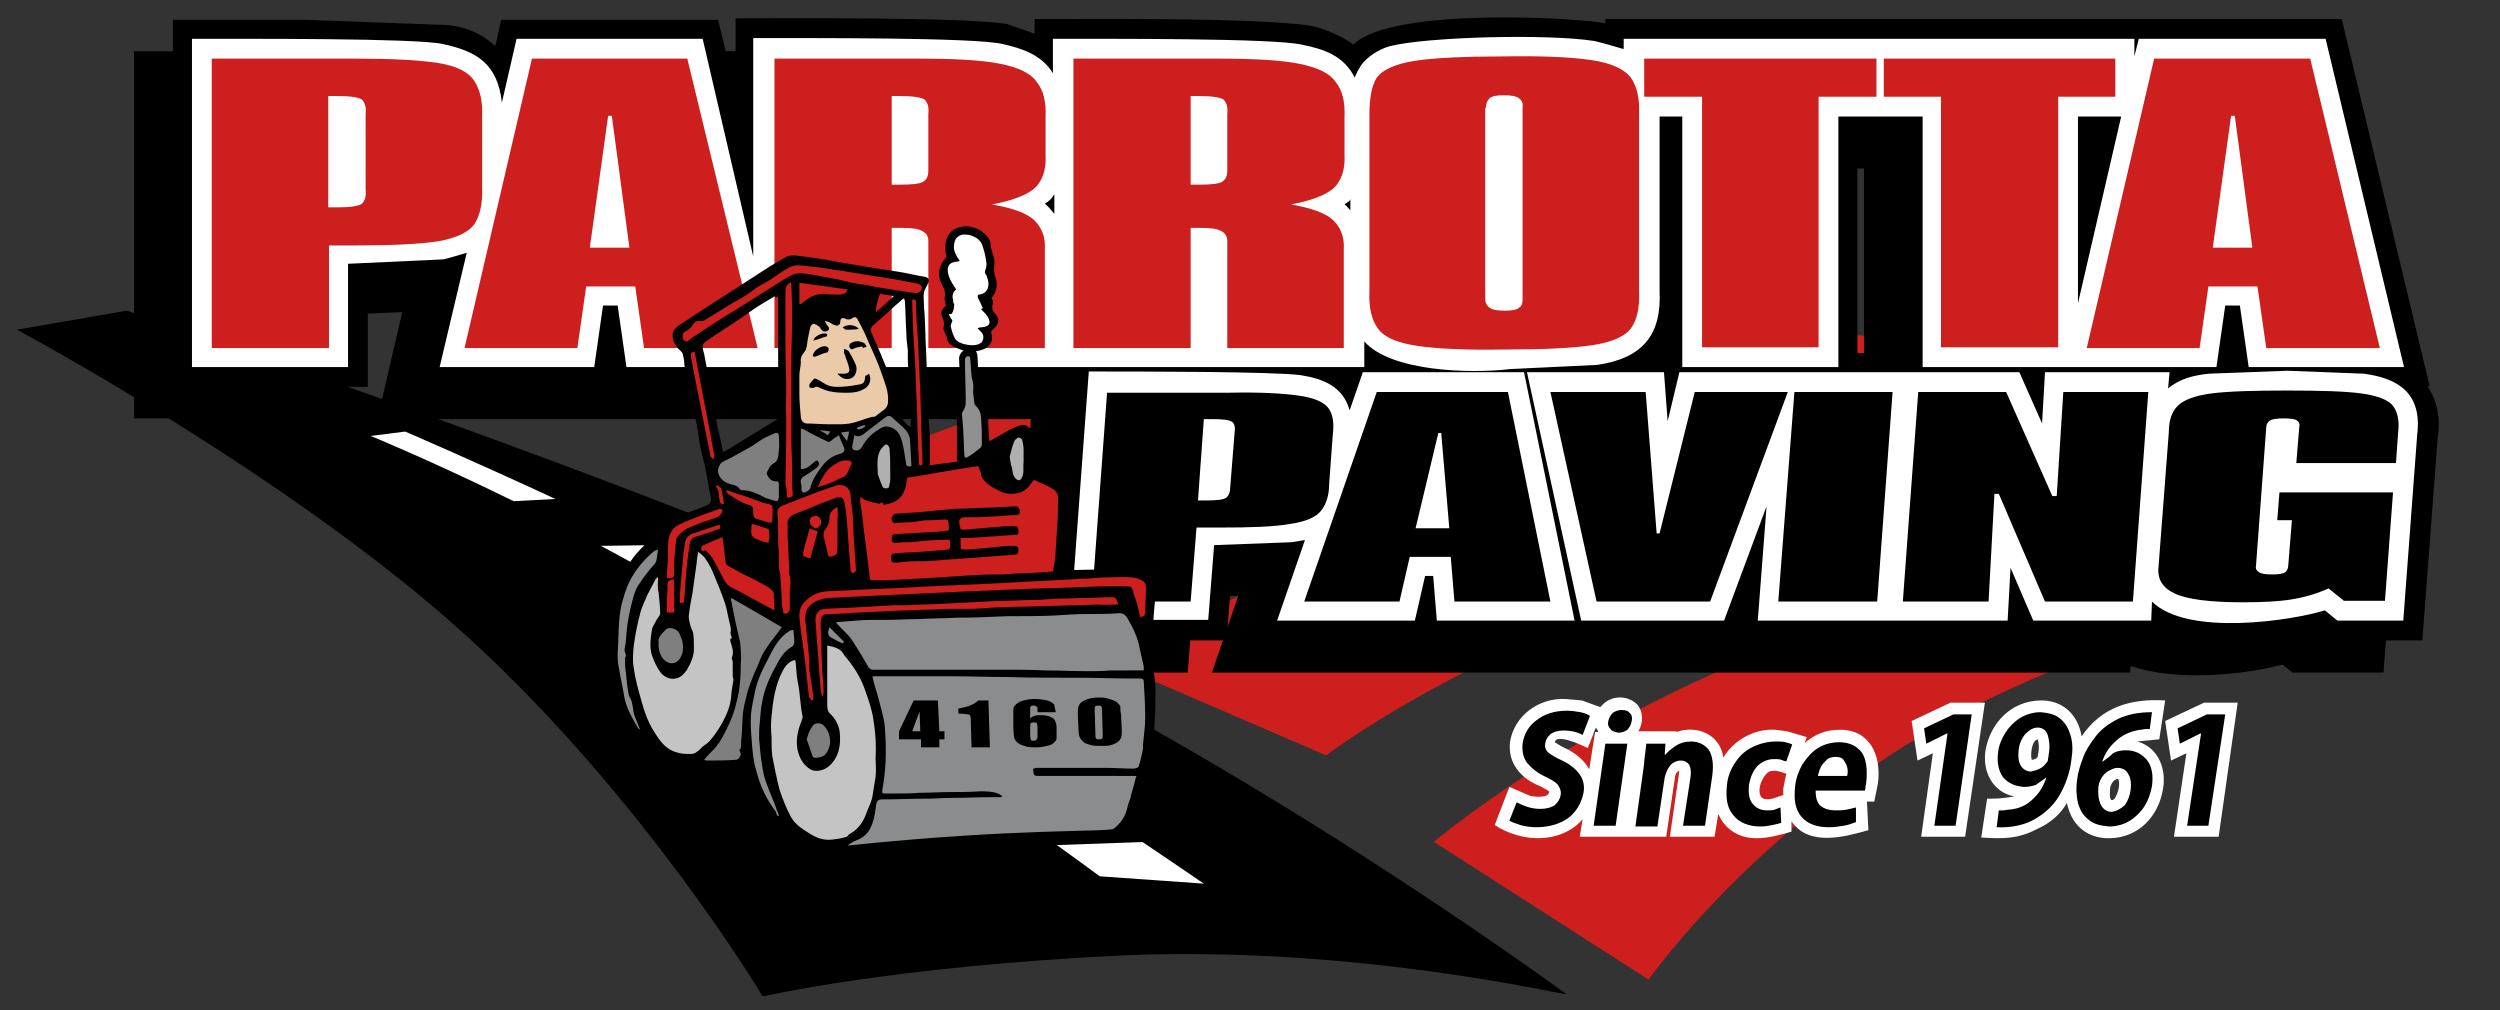<?xml version="1.0" encoding="utf-8"?>
<!-- Generator: Adobe Illustrator 25.2.3, SVG Export Plug-In . SVG Version: 6.00 Build 0)  -->
<svg version="1.1" id="Layer_1" xmlns="http://www.w3.org/2000/svg" xmlns:xlink="http://www.w3.org/1999/xlink" x="0px" y="0px"
	 viewBox="0 0 341.2 137.9" style="enable-background:new 0 0 341.2 137.9;" xml:space="preserve">
<rect x="0" y="0" width="341.2" height="137.9" fill="#333333" stroke="none"/>
<style type="text/css">
	.st0{fill-rule:evenodd;clip-rule:evenodd;fill:#CC1F1E;}
	.st1{fill-rule:evenodd;clip-rule:evenodd;fill:#FFFFFF;}
	.st2{fill-rule:evenodd;clip-rule:evenodd;}
	.st3{fill-rule:evenodd;clip-rule:evenodd;fill:#8B8C8D;}
	.st4{fill-rule:evenodd;clip-rule:evenodd;fill:#B0B0B0;}
	.st5{fill-rule:evenodd;clip-rule:evenodd;fill:#7F7F7F;}
	.st6{fill-rule:evenodd;clip-rule:evenodd;fill:#909090;}
	.st7{fill-rule:evenodd;clip-rule:evenodd;fill:#C4C4C4;}
	.st8{fill-rule:evenodd;clip-rule:evenodd;fill:#EBCAA9;}
</style>
<g>
	<g>
		<path d="M213.8,135.7c-0.9,0-29.3-6.7-60.7-5.3c-31.4,1.5-49,5.6-49,5.6S88,109,63.9,87C39.8,65,2.3,45,2.3,45l15-2.6
			c0,0,61.1,20.3,101.2,37.6C165.7,100.2,213.8,135.7,213.8,135.7z"/>
		<path class="st0" d="M132.6,81.4l-27.3-12.6c0,0,33.3-17.9,76-22.9c42.8-5,75.7,0.3,75.7,0.3l0.9,6.5c0,0-38.7-1.8-71.9,7.6
			C152.8,69.7,132.6,81.4,132.6,81.4z M181,103.1l-29.9-12.9c0,0,32.6-19.1,75.1-25.6c42.6-6.5,75.7-2.5,75.7-2.5l1.5,3.4
			c0,0-39.1,2.7-71.9,13.2C198.6,89.4,181,103.1,181,103.1z M225,133.7l-29.3-18.8c0,0,28.5-24.4,71.6-34.3
			c35.8-8.2,61.9-5.3,61.9-5.3l1.5,2.9c0,0-25.2,1.5-56.5,15.9C242.7,108.4,225,133.7,225,133.7z"/>
		<path class="st1" d="M109.8,84.9c-5.1-3-12.7-6.8-20.6-10.5L82,74.5c3.8,2,7.7,4.2,11.5,6.5c2.4,1.4,4.9,3,7.6,4.7
			c2.9-0.2,6.4-0.3,9.3-0.5C110.2,85.1,110,85,109.8,84.9z"/>
		<path class="st1" d="M55.3,58.9l-4.7,0.6c0,0,8.3,3.4,19.5,8.9c2-0.1,4-0.2,5.7-0.3C64.6,62.9,55.3,58.9,55.3,58.9z"/>
		<path class="st1" d="M164.3,120.6c0,0-20.9-14.3-38.3-25.6l-9.9,0.6c17.3,11.7,34,24,34,24L164.3,120.6z"/>
	</g>
	<path class="st2" d="M208.4,91.8h4.4h77.9l0.1-0.9c5.8,2,14.7,1.4,20.7-0.2l1.4,1.1h12.4l2.1-27.7c0.4-2.4,0-4.9-1.4-7h0.3
		l-12-50.1H213.9v0.6c-2.6-0.7-29.2-2.4-34.4,2.9C178,9.4,175,8.1,173,7.9c-8.6-1-28.1-0.8-36.9-0.8v2l-3.7-1.3
		c-5.2-1-31.6-0.8-37.1-0.8v10l-2.4-10H63.1l-0.8,3.6c-1.9-1.8-4.4-2.8-7-2.9l-19-0.7l-18,0v50.1H45V43l9.9-0.4l-3.4,14.6h89.2
		L138,91.8h24.1l0.8-10.3l6.1-0.2l-3.6,10.5H208.4z M254.4,52.6h-6.1V23h6.1V52.6z M221.7,52.6h-0.2c0.1-0.1,0.1-0.2,0.2-0.3V52.6z"
		/>
	<path class="st2" d="M213.7,87.4h4.4H296l0.1-0.9c5.8,2,14.7,1.4,20.7-0.2l1.4,1.1h12.4l2.1-27.7c0.4-2.4,0-4.9-1.4-7h0.3l-12-50.1
		H219.1v0.6c-2.6-0.7-29.2-2.4-34.4,2.9c-1.5-1.2-4.5-2.5-6.6-2.7c-8.6-1-28.1-0.8-36.9-0.8v2l-3.7-1.3c-5.2-1-31.6-0.8-37.1-0.8v10
		L98,2.7H68.4l-0.8,3.6c-1.9-1.8-4.4-2.8-7-2.9l-19-0.7l-18,0v50.1h26.6V38.6l9.9-0.4l-3.4,14.6h89.2l-2.6,34.6h24.1l0.8-10.3
		l6.1-0.2l-3.6,10.5H213.7z M259.6,48.2h-6.1V18.5h6.1V48.2z M227,48.2h-0.2c0.1-0.1,0.1-0.2,0.2-0.3V48.2z"/>
	<g>
		<path class="st1" d="M293.7,82.1c4.8,4.8,19.1,2.6,23.6,1.2l1.7,1.4h9l1.9-25.4c0.7-5.7-2.7-7.7-7.3-8.3l-10.4-0.4l-10.7,0.4
			c-2.1,0.2-4,0.7-5.6,2l0.2-2.2h-17l-0.4,7l-3.1-7h-14.4h-1.8h-11.6h-5.4h-13.2l-1.6,6.7l-0.5-6.7h-18.7l7.4,33.9h19.5l5.8-15.6
			l-1.2,15.6h17h1.8h15.3l0.4-7.2l3.1,7.2h16.1L293.7,82.1z"/>
		<path class="st1" d="M178.1,73.7l-3.8,11h18.8l1.4-6.1h1.1l0.5,6.1h18.8L208,50.8h-22l-1.8,5.2c-0.9-3.2-3.5-4.3-6.7-4.8
			c-3.8-0.5-22.1-0.5-28.9-0.5l-2.5,33.9h18.8l0.8-10.2l10.6-0.4L178.1,73.7z"/>
		<path class="st1" d="M283.5,50.1h19l1.2-8.4h2l1.2,8.4h21.2L317.4,5.3h-25.5l-0.6,2.4V5.3h-32.7h-4.3h-32.7v1.4
			c-0.3-0.1-3.4-1-4-1.1c-6.1-1-22.8-0.6-27.9,0.7c-1.5,0.4-3.2,1.5-4,2.7c-0.3,0.5-0.6,1-0.8,1.6c-1.5-3-4.2-3.9-7.2-4.5
			c-3.9-0.9-26.2-0.8-34-0.8V10c-1.5-2.5-4.2-3.4-6.9-4c-3.9-0.9-26.2-0.8-34-0.8v29.8L95.9,5.3H70.5l-2,8.7c-0.6-5.3-3.4-7-8.1-8
			C56.7,5.2,34,5.3,26.2,5.3v44.8h21.3V36l13-0.6c0.2,0,3.2-0.9,3.2-0.9L60,50.1h21.1l1.2-8.4h2l1.2,8.4h17.6h3.6h17.7h19.6h1.4
			h19.9h20.9v-3.5c3.6,4.1,14.3,4.4,19.7,3.8l-0.4,0l12.5-0.6c6.1-0.9,8.8-4,8.5-10.1V15.9h3.1v34.2h21.3V15.9h3.6h4.3h3.6v34.2
			h19.2H283.5z M289.5,15.9l-5.9,25.5V15.9H289.5z M184.3,27.2v1.5c-0.3-0.3-0.5-0.6-0.8-0.8l0.7-0.5
			C184.2,27.3,184.3,27.2,184.3,27.2z M143.9,26.5v2.7c-0.4-0.5-0.8-1-1.3-1.4C143.4,27.3,143.5,27.1,143.9,26.5z"/>
	</g>
	<g>
		<path class="st0" d="M28.9,8v39.5h16V33.5h3.7c5.1,0,8.9-0.2,11.4-0.6c2.5-0.5,4.1-1.3,4.8-2.4s1.1-2.8,1-5V16
			c0.1-2.2-0.3-3.8-1.1-5c-0.8-1.2-2.4-2-4.9-2.4S53.5,8,48.4,8H28.9z M44.9,13.1H46c1.9,0,3,0.2,3.4,0.5c0.4,0.4,0.6,1,0.5,2v10.3
			c0.1,0.9-0.1,1.5-0.5,1.9c-0.4,0.3-1.5,0.5-3.2,0.5h-1.4V13.1z"/>
		<path class="st0" d="M72.6,8l-9.2,39.5h15.4l1.2-8.4h6.7l1.2,8.4h15.5L93.8,8H72.6z M83,15.8h0.5l2.4,18h-5.4L83,15.8z"/>
		<path class="st0" d="M105.7,8v39.5h16V31.1c0.2,0,0.4,0,0.6,0c0.2,0,0.4,0,0.6,0c1.4,0,2.4,0.1,2.9,0.4c0.6,0.3,0.9,0.7,0.9,1.4
			v14.6h15.9V34c0.1-1.6-0.4-2.9-1.4-3.9c-1-1-3-1.7-5.8-2.2c3.2-0.6,5.2-1.5,6.1-2.5c0.9-1.1,1.3-2.5,1.2-4.3V16
			c0.1-2.1-0.3-3.7-1.2-4.8c-0.8-1.2-2.5-2-5-2.5c-2.5-0.5-6.2-0.7-11.2-0.7H105.7z M121.7,13.1h1c1.9,0,3.1,0.2,3.5,0.5
			c0.4,0.4,0.6,1,0.5,2v7.6c0,0.8-0.2,1.3-0.7,1.6c-0.5,0.3-1.5,0.4-3,0.4c-0.2,0-0.4,0-0.6,0c-0.3,0-0.5,0-0.7,0V13.1z"/>
		<path class="st0" d="M146.5,8v39.5h16V31.1c0.2,0,0.4,0,0.6,0c0.2,0,0.4,0,0.6,0c1.4,0,2.4,0.1,2.9,0.4c0.6,0.3,0.9,0.7,0.9,1.4
			v14.6h15.9V34c0.1-1.6-0.4-2.9-1.4-3.9c-1-1-3-1.7-5.8-2.2c3.2-0.6,5.2-1.5,6.1-2.5c0.9-1.1,1.3-2.5,1.2-4.3V16
			c0.1-2.1-0.3-3.7-1.2-4.8c-0.8-1.2-2.5-2-5-2.5c-2.5-0.5-6.2-0.7-11.2-0.7H146.5z M162.5,13.1h1c1.9,0,3.1,0.2,3.5,0.5
			c0.4,0.4,0.6,1,0.5,2v7.6c0,0.8-0.2,1.3-0.7,1.6c-0.5,0.3-1.5,0.4-3,0.4c-0.2,0-0.4,0-0.6,0c-0.3,0-0.5,0-0.7,0V13.1z"/>
		<path class="st0" d="M186.9,15.6v24.2c-0.1,2.2,0.3,3.9,1.2,5.1s2.7,1.9,5.3,2.3c2.7,0.4,6.7,0.6,12.1,0.5c5.3,0,9.3-0.2,11.9-0.6
			c2.6-0.4,4.4-1.2,5.2-2.3c0.8-1.1,1.2-2.8,1.1-5V15.6c0.1-2.2-0.3-3.9-1.2-5.1c-0.9-1.1-2.6-1.9-5.3-2.3c-2.7-0.4-6.7-0.6-12-0.5
			c-5.4,0-9.5,0.2-12.1,0.6c-2.6,0.4-4.4,1.2-5.2,2.3C187.2,11.7,186.9,13.4,186.9,15.6z M202.8,14.7c0-0.6,0.2-1,0.5-1.3
			c0.4-0.3,1-0.4,1.9-0.4c1,0,1.7,0.1,2.1,0.4c0.4,0.3,0.6,0.7,0.5,1.3v26.1c0,0.6-0.1,1-0.5,1.2c-0.3,0.3-1,0.4-1.9,0.4
			c-1,0-1.7-0.1-2.1-0.4c-0.4-0.3-0.6-0.7-0.6-1.3V14.7z"/>
		<polygon class="st0" points="224.4,8 224.4,13.2 232.3,13.2 232.3,47.4 248.2,47.4 248.2,13.2 256.1,13.2 256.1,8 		"/>
		<polygon class="st0" points="257.1,8 257.1,13.2 264.9,13.2 264.9,47.4 280.9,47.4 280.9,13.2 288.7,13.2 288.7,8 		"/>
		<path class="st0" d="M294,8l-9.2,39.5h15.4l1.2-8.4h6.7l1.2,8.4h15.5L315.3,8H294z M304.5,15.8h0.5l2.4,18H302L304.5,15.8z"/>
	</g>
	<g>
		<path class="st2" d="M151.1,53.5L149,82.1h13.5l0.8-10.1h3.1c4.3,0,7.5-0.1,9.7-0.5c2.1-0.3,3.5-0.9,4.2-1.8
			c0.7-0.9,1.1-2.1,1.1-3.6l0.5-6.8c0.2-1.6,0-2.8-0.6-3.6c-0.6-0.8-1.9-1.4-4-1.7c-2.1-0.3-5.3-0.5-9.6-0.4H151.1z M164.3,57.2h1
			c1.6,0,2.5,0.1,2.9,0.4c0.3,0.3,0.4,0.7,0.3,1.4l-0.6,7.5c0,0.7-0.2,1.1-0.5,1.4c-0.4,0.3-1.3,0.4-2.7,0.4h-1.2L164.3,57.2z"/>
		<path class="st2" d="M187.9,53.5L178,82.1h13l1.4-6.1h5.6l0.5,6.1h13.1l-5.8-28.6H187.9z M196.3,59.1h0.4l1.1,13h-4.6L196.3,59.1z
			"/>
		<polygon class="st2" points="211.6,53.5 217.9,82.1 233.4,82.1 244,53.5 231.3,53.5 226.5,72.8 226.1,72.8 224.6,53.5 		"/>
		<polygon class="st2" points="244.9,53.5 242.7,82.1 256.2,82.1 258.3,53.5 		"/>
		<polygon class="st2" points="261.8,53.5 259.7,82.1 271.4,82.1 272.2,67.4 272.8,67.4 279.1,82.1 291.1,82.1 293.2,53.5 
			281.6,53.5 280.7,67.7 280.1,67.7 273.8,53.5 		"/>
		<path class="st2" d="M296,59l-1.4,18.3c-0.2,1.7,0.5,2.9,2.2,3.7c1.7,0.8,4.8,1.2,9.3,1.2c2.7,0,4.9-0.1,6.7-0.4s3.5-0.8,5-1.5
			l2.1,1.7h5.6l1.1-14.8h-15.5l-0.3,3.8h2l-0.5,6.2c0,0.4-0.2,0.7-0.4,0.9c-0.3,0.2-0.9,0.3-1.8,0.3c-0.9,0-1.5-0.1-1.8-0.3
			c-0.3-0.2-0.5-0.5-0.4-0.9l1.4-18.9c0-0.4,0.2-0.7,0.5-0.9s0.9-0.3,1.9-0.3c0.9,0,1.6,0.1,1.8,0.3c0.3,0.2,0.4,0.5,0.3,0.9
			l-0.4,4.9H327l0.3-4.2c0.2-1.6-0.1-2.8-0.7-3.6s-2.1-1.4-4.3-1.7c-2.2-0.3-5.6-0.4-10.1-0.4c-4.6,0-8.1,0.1-10.4,0.4
			s-3.8,0.9-4.6,1.7C296.4,56.2,296,57.4,296,59z"/>
	</g>
	<g>
		<g>
			<path class="st1" d="M216,111.8l-0.4,2.4h5.7h0.4h5.7l1.2-8.1c0-0.3,0.2-0.8,0.6-0.9l-1.3,9h6.1l0.5-3.1c0.2,0.4,0.5,0.9,0.7,1.2
				c2.5,3.1,6.2,2.1,9.3,1.2l0-1.4c2.4,3.5,7.3,2.1,10.5,1.2l-0.2-3.9h1l0.5-2.5c0.5-3.8-1.1-7.4-5.3-7.3c-1.8,0-3.3,0.6-4.7,1.8
				l0.3-0.8l-2.7-0.8l-1.6-0.2c-2.8-0.2-5.7,1.4-7.1,3.8c-0.4-3.1-3.5-4.5-6.4-3.5l0-0.1h-5h-0.2c0.7-1.1,0.7-2.7-0.2-3.7
				c-1.3-1.2-3.2-1.2-4.5-0.1l0,0c-0.2,0.2-0.3,0.3-0.5,0.5l-2.5-0.9l-2.2-0.2c-3.6-0.2-7,2.2-7.6,5.8c-0.4,2.9,1.5,5.1,4.1,6.1
				c0.4,0.2,0.8,0.4,1.2,0.7c0.1,0.1-0.1,0.4-0.2,0.5c-0.4,0.3-1.7,0.3-2.4,0.1l-2.8-1.2l-2,5.2c0.9,0.6,2,1.1,3.1,1.4l0,0
				C210.2,114.9,213.9,114.3,216,111.8z M218.1,99.9h-0.4l-0.8,5.1c-0.7-1.3-2-2.3-3.3-2.9c-0.5-0.2-0.9-0.5-1.4-0.8
				c0.2-1.2,3.5,0.3,4.5,0.8l1.1-2.8C218,99.6,218.1,99.7,218.1,99.9z M243.8,105.6c-0.1,0.4-0.2,0.9-0.3,1.4
				c-0.1,0.5-0.2,1-0.1,1.5l-1.5,0.5c-0.4,0.1-1.2,0.2-1.5-0.2c-0.6-0.8-0.1-2.3,0.6-3.1C241.7,104.8,242.9,105.3,243.8,105.6z"/>
			<polygon class="st1" points="263.8,102.8 262.2,114.2 268.2,114.2 270.9,95.9 266.2,95.9 260.9,98.4 261.7,103.8 			"/>
			<path class="st1" d="M282.1,109.6c0.7,3.5,3.3,4.9,5.9,4.8c3.9-0.1,6.6-3,7.2-6.7c0.5-2.7-0.6-5.7-3.5-6.5l3-0.3l0.8-5.3
				c-4.7-0.3-8.7,0.9-11.4,4.9c-0.5-3-2.6-5-5.7-4.9c-3.9,0.1-6.7,3-7.4,6.7c-0.5,2.9,0.9,5.8,3.9,6.4c-1.9,0.3-2.2,0.3-3.7,0.3
				l-0.8,5.3c3,0.2,5.1,0.2,7.7-1.2C279.9,112.3,281.2,111.1,282.1,109.6z M288.2,109.2c-0.4-0.1-0.2-1.7-0.2-1.7
				c0.1-0.5,0.5-1.2,1.1-1.2c0,0,0,0,0,0c0.3,0.8,0,1.9-0.5,2.7C288.5,109.1,288.4,109.2,288.2,109.2z M278.1,100.9
				c0.2,0.6,0.2,1.2,0.1,1.8l-0.1,0.5l0,0.1c-0.1,0.2-0.5,0.4-0.8,0.4C277.1,103.3,277.2,101.1,278.1,100.9z"/>
			<polygon class="st1" points="298.4,102.8 296.7,114.2 302.8,114.2 305.4,95.9 300.8,95.9 295.5,98.4 296.3,103.8 			"/>
		</g>
		<g>
			<path class="st2" d="M217,97.7c-0.3-0.2-0.8-0.4-1.3-0.5s-1.2-0.2-1.9-0.2c-1.7,0-3.1,0.5-4.1,1.3c-1.1,0.8-1.7,1.9-1.9,3.2
				c-0.1,1,0.1,1.9,0.6,2.6c0.6,0.7,1.4,1.4,2.5,1.9c0.8,0.4,1.4,0.7,1.7,1.1c0.3,0.4,0.5,0.9,0.4,1.4c-0.1,0.6-0.4,1-0.8,1.4
				c-0.5,0.3-1.1,0.5-2,0.5c-0.6,0-1.2-0.1-1.8-0.3c-0.6-0.2-1-0.4-1.4-0.6L206,112c0.3,0.2,0.9,0.4,1.5,0.6
				c0.7,0.2,1.4,0.3,2.2,0.3c1.8,0,3.3-0.5,4.4-1.3c1.1-0.9,1.7-2,2-3.3c0.2-1,0-1.9-0.5-2.6c-0.5-0.7-1.3-1.4-2.4-1.9
				c-0.9-0.4-1.5-0.8-1.9-1.1c-0.4-0.4-0.5-0.8-0.4-1.3c0.1-0.5,0.3-0.8,0.7-1.2c0.4-0.3,1-0.5,1.8-0.5c0.6,0,1.2,0.1,1.6,0.2
				c0.4,0.1,0.8,0.3,1,0.4L217,97.7z"/>
			<path class="st2" d="M222.7,98.4c0.1-0.5,0-0.9-0.3-1.1c-0.2-0.3-0.6-0.4-1.1-0.4c-0.5,0-0.9,0.2-1.2,0.4
				c-0.3,0.3-0.5,0.7-0.6,1.1c-0.1,0.5,0,0.8,0.3,1.1c0.2,0.3,0.6,0.4,1.1,0.5c0.5,0,0.9-0.2,1.2-0.4
				C222.4,99.3,222.6,98.9,222.7,98.4z M222.1,101.5h-3l-1.6,11.2h3L222.1,101.5z"/>
			<path class="st2" d="M233.7,105.8c0.2-1.6,0-2.7-0.5-3.5c-0.6-0.7-1.4-1.1-2.4-1.1c-0.8,0-1.5,0.2-2.1,0.6
				c-0.6,0.4-1.1,0.8-1.4,1.2h-0.1l0.1-1.5h-2.6c-0.1,0.5-0.1,1-0.2,1.6c-0.1,0.6-0.1,1.2-0.2,1.8l-1.1,7.9h3l1-6.7
				c0.2-0.8,0.5-1.4,0.9-1.8c0.5-0.4,0.9-0.5,1.3-0.5c0.6,0,1,0.3,1.2,0.7c0.2,0.5,0.2,1,0.1,1.7l-1,6.5h3L233.7,105.8z"/>
			<path class="st2" d="M243,110.2c-0.3,0.1-0.5,0.2-0.8,0.3c-0.3,0.1-0.6,0.1-1,0.1c-0.9,0-1.5-0.3-2-0.9c-0.5-0.6-0.6-1.5-0.5-2.6
				c0.2-1,0.5-1.8,1.1-2.5c0.6-0.6,1.4-1,2.3-1c0.4,0,0.8,0,1,0.1c0.3,0.1,0.5,0.2,0.7,0.2l0.8-2.3c-0.2-0.1-0.5-0.2-0.9-0.3
				c-0.4-0.1-0.8-0.1-1.3-0.1c-1.2,0-2.3,0.3-3.3,0.8c-1,0.5-1.7,1.2-2.3,2.1c-0.6,0.9-1,1.9-1.1,3c-0.2,1.8,0,3.2,0.9,4.2
				c0.8,1,2.1,1.5,3.7,1.5c0.6,0,1.1-0.1,1.6-0.2c0.5-0.1,0.9-0.2,1.2-0.3L243,110.2z"/>
			<path class="st2" d="M253.3,110.2c-0.4,0.1-0.8,0.2-1.3,0.3c-0.5,0.1-1,0.1-1.5,0.1c-0.8,0-1.5-0.2-2-0.6
				c-0.5-0.4-0.7-1.1-0.7-2.1h6.7c0.1-0.2,0.1-0.3,0.1-0.5c0-0.2,0.1-0.4,0.1-0.6c0.2-1.8,0-3.2-0.6-4.1c-0.7-0.9-1.7-1.4-3.1-1.4
				c-1.1,0-2.1,0.3-2.9,0.8c-0.8,0.5-1.5,1.3-2.1,2.2c-0.5,0.9-0.9,1.9-1,3c-0.2,1.8,0,3.1,0.8,4.1c0.8,1,2.1,1.5,3.8,1.5
				c0.7,0,1.4-0.1,2-0.2c0.6-0.1,1.2-0.3,1.7-0.5L253.3,110.2z M248.1,105.9c0.1-0.4,0.2-0.8,0.4-1.2c0.2-0.4,0.5-0.7,0.8-1
				c0.3-0.3,0.8-0.4,1.2-0.4c0.5,0,0.9,0.1,1.1,0.4c0.2,0.3,0.4,0.6,0.5,1c0.1,0.4,0.1,0.8,0,1.2H248.1z"/>
			<polygon class="st2" points="266.9,112.7 269.1,97.5 266.6,97.5 262.6,99.4 262.9,101.5 265.7,100.1 265.8,100.1 264,112.7 			
				"/>
			<path class="st2" d="M279.3,106.1c-0.4,1.2-1,2.2-1.9,3c-0.8,0.8-1.9,1.3-3.2,1.4c-0.3,0-0.6,0.1-0.8,0.1c-0.2,0-0.4,0-0.6,0
				l-0.3,2.3c2,0.1,3.8-0.3,5.2-1.1c1.4-0.8,2.6-1.9,3.4-3.3c0.8-1.4,1.4-3,1.6-4.8c0.2-1.2,0.2-2.3-0.1-3.3s-0.7-1.7-1.4-2.3
				c-0.7-0.6-1.6-0.8-2.7-0.9c-1,0-2,0.3-2.8,0.8c-0.8,0.5-1.5,1.2-2,2c-0.5,0.8-0.9,1.7-1,2.7c-0.2,1.4,0.1,2.6,0.7,3.4
				c0.7,0.8,1.6,1.2,2.8,1.3c0.6,0,1.2-0.1,1.7-0.3C278.4,106.7,278.9,106.4,279.3,106.1L279.3,106.1z M278.1,99.3
				c0.7,0,1.2,0.4,1.4,1.1c0.2,0.7,0.3,1.6,0.1,2.6c0,0.3-0.1,0.5-0.1,0.7c0,0.2-0.1,0.3-0.2,0.4c-0.2,0.3-0.5,0.6-0.9,0.8
				c-0.4,0.2-0.8,0.3-1.2,0.4c-0.6,0-1.1-0.3-1.4-0.8c-0.3-0.5-0.4-1.2-0.3-2.1c0.1-0.9,0.4-1.6,0.9-2.2
				C277,99.6,277.5,99.3,278.1,99.3z"/>
			<path class="st2" d="M286.9,104c0.3-1,0.9-2,1.8-2.8c0.8-0.8,2-1.4,3.4-1.6c0.3,0,0.5-0.1,0.7-0.1c0.2,0,0.4,0,0.6,0l0.3-2.3
				c-1.8,0-3.3,0.3-4.6,0.9c-1.2,0.6-2.3,1.4-3,2.3s-1.4,1.9-1.8,3s-0.7,2-0.8,2.9c-0.2,1.3-0.1,2.4,0.1,3.3c0.3,1,0.7,1.7,1.5,2.3
				c0.7,0.6,1.6,0.8,2.8,0.9c1,0,2-0.3,2.8-0.8c0.8-0.5,1.5-1.2,2-2c0.5-0.8,0.8-1.7,1-2.7c0.2-1.5,0-2.7-0.7-3.6
				c-0.7-0.8-1.6-1.3-2.8-1.3c-0.7,0-1.3,0.1-1.8,0.4C287.9,103.3,287.4,103.6,286.9,104L286.9,104z M288.2,110.8
				c-0.7,0-1.2-0.4-1.5-1c-0.3-0.7-0.4-1.5-0.3-2.5c0.1-0.6,0.3-1,0.6-1.4s0.6-0.6,1-0.8c0.4-0.2,0.7-0.3,1-0.3
				c0.7,0,1.2,0.3,1.5,0.9c0.3,0.5,0.4,1.2,0.3,2c-0.1,0.9-0.4,1.6-0.8,2.2C289.4,110.4,288.9,110.7,288.2,110.8z"/>
			<polygon class="st2" points="301.4,112.7 303.7,97.5 301.2,97.5 297.2,99.4 297.5,101.5 300.3,100.1 300.4,100.1 298.5,112.7 			
				"/>
		</g>
	</g>
	<path class="st2" d="M108.3,116.6l51.1-1.8c-1.4-0.7-2.8-1.4-4.2-2.1c-0.7-0.3-0.7-0.3-0.4-1c0.5-1.6,1.1-3.2,1.5-4.8
		c0.7-2.8,1.2-5.7,1.3-8.5c0.1-1.3,0.1-2.7,0.1-4c0-1.1-0.1-2.3-0.4-3.4c-0.2-0.8-0.3-1.6-0.2-2.4c0.1-0.8,0.1-1.6,0.2-2.4
		c0-0.5,0.1-0.9,0.1-1.4c0.1-1.6,0.3-3.3,0.4-4.9c0-0.6-0.2-1.1-0.6-1.6c-0.6-0.6-1.4-0.7-2.1-0.7c-1.1,0-2.2,0-3.3,0.1
		c-2.1,0-4.2,0.1-6.2,0.1c-0.1,0-0.2,0-0.3,0c0-0.1,0-0.2,0-0.2c0-1,0-2.1,0.1-3.1c0.1-1.3,0.2-2.5,0.2-3.8c0-1.3,0.1-2.6,0.1-3.9
		c0-0.2-0.2-0.5-0.4-0.6c-1.1-0.7-2.3-1.3-3.4-1.9c-0.2-0.1-0.3-0.4-0.3-0.5c0-0.7,0.1-1.3,0.1-2c0-1.2-0.2-2.3-1-3.2
		c-0.3-0.3-0.7-0.7-1.2-0.6c-0.6,0.1-1.2,0.4-1.8,0.7c-0.9,0.5-1.7,1-2.6,1.5c-0.1-0.1-0.1-0.2-0.1-0.3c0-0.5-0.1-1.1-0.1-1.6
		c0-1.2-0.1-2.4-0.9-3.4c-0.1-0.2-0.2-0.4-0.2-0.6c-0.1-0.7-0.2-1.4-0.2-2.1c-0.1-1.2-0.1-2.4-0.2-3.6c0-0.3-0.2-0.8-0.4-0.9
		c-0.9-0.4-2.2,0.2-2.1,1.4c0.1,1.8,0.1,3.7,0.1,5.5c0,0.3-0.1,0.7-0.2,1c-0.1,0.2-0.2,0.4-0.2,0.7c0,0.5,0,0.9,0,1.4
		c0,0.8,0,1.6,0,2.4c0,1,0,1.9,0,2.9c-1.2,0.2-2.4,0.3-3.7,0.5c0-0.5,0-0.9,0-1.4c0-0.8,0-1.6,0-2.4c-0.1-1.7-0.2-3.4-0.3-5.1
		c-0.1-2.2-0.1-4.3-0.2-6.5c-0.1-1.6-0.1-3.2-0.2-4.9c0-0.5-0.1-1-0.1-1.6c0-0.6-0.1-1.1,0-1.7c0.1-0.4,0.3-0.7,0.5-1.1
		c0.3-0.5,0.2-0.9-0.3-1c-1.2-0.2-2.4-0.5-3.6-0.7c-1.3-0.2-2.6-0.4-3.9-0.6c-1.6-0.3-3.1-0.5-4.7-0.8c-1.5-0.3-2.9-0.5-4.4-0.7
		c-0.8-0.1-1.7-0.3-2.5,0.1c-0.7,0.4-1.5,0.9-2.2,1.3c-1.7,1.1-3.4,2.2-5.1,3.3c-2.5,1.6-5,3.2-7.4,4.8c-0.4,0.3-0.7,0.7-0.7,1.2
		c0,0.9,0.4,1.6,1.1,2.2c0.1,0.1,0.3,0.3,0.3,0.5c0.1,0.4,0.2,0.9,0.2,1.4c0.3,1.4,0.6,2.8,0.9,4.2c0.2,0.8,0.3,1.5,0.4,2.3
		c0.1,0.6,0.3,1.1,0.4,1.7c0.2,1,0.3,2.1,0.5,3.1c0.2,0.8,0.4,1.7,0.6,2.5c0.3,1.4,0.5,2.8,0.8,4.2c0.1,0.6,0,0.9-0.6,1.2
		c-1,0.4-2,0.8-3,1.1c-1.1,0.3-1.9,1-2.4,2c-0.1,0.2-0.3,0.5-0.5,0.5c-0.5,0.1-0.9,0.3-1.2,0.6c-1.4,1.2-2.7,2.4-3.6,4
		c-0.6,1.1-1.2,2.3-1.6,3.5c-0.4,1.1-0.6,2.3-0.8,3.5c-0.2,1.2-0.3,2.3-0.3,3.5c0,0.8,0,1.5,0,2.3c0.1,0.8,0.2,1.5,0.4,2.3
		c0.2,0.9,0.3,1.9,0.6,2.8c0.2,0.7,0.4,1.3,0.6,2c0.2,0.5,0.3,1.1,0.7,1.6c0,0,0,0,0,0c0.4,0.7,0.6,1.5,1.2,2.2
		c0.6,0.7,1.3,1.4,2.1,2c1.2,0.9,2.5,1.7,3.7,2.6c0.8,0.6,1.7,1.2,2.5,1.8c1,0.7,2.1,1.3,3.1,2c0.7,0.5,1.4,1.1,2.2,1.6
		c1.1,0.8,2.3,1.5,3.5,2.3c1.1,0.8,2.2,1.6,3.3,2.3c0.4,0.3,0.9,0.6,1.3,0.9C108.2,116.5,108.3,116.6,108.3,116.6z M120.1,40.1
		c0.6,0.1,1.2,0.2,1.9,0.3c-0.9,0.8-1.6,1.5-2.5,2.2C119.6,41.7,119.8,40.9,120.1,40.1z M109.1,41.5v-2.9c2.2,0.3,4.4,0.6,6.6,0.9
		c-0.2,0.6-0.7,0.7-1.2,0.7c-0.7,0-1.4,0-2.1-0.1c-0.7,0-1.4,0.2-2,0.6c-0.4,0.2-0.7,0.5-1.1,0.8C109.2,41.5,109.1,41.5,109.1,41.5z
		 M124,58.2c-0.4-0.5-0.9-1-1.3-1.6c-0.1-0.1-0.1-0.1-0.1-0.2c-0.5-0.3-0.7-0.8-0.6-1.4c0-0.2,0.1-0.4,0.1-0.6
		c0.1-0.8-0.2-1.5-0.4-2.2c-0.1-0.4-0.3-0.8-0.4-1.2c-0.7-1.7-1.4-3.5-2.2-5.2c-0.4-1-0.4-1,0.4-1.7c1.2-1,2.3-2.1,3.5-3.1
		c0.1-0.1,0.2-0.2,0.4-0.3c0,0.2,0.1,0.3,0.1,0.4c0.1,1.5,0.1,3,0.2,4.4c0,0.8,0.1,1.5,0.2,2.3c0,0.5,0,1,0,1.5
		c0.1,1.5,0.2,3.1,0.3,4.6c0.1,1.3,0.1,2.6,0.1,3.9c0,0.2,0,0.3,0,0.5C124.1,58.1,124,58.1,124,58.2z M106.2,40.5c0,2,0,3.8,0,5.6
		c0,0.7,0,1.3,0,2c0,1.5,0,3,0.1,4.4c0,1,0.1,1.9,0.1,2.9c0,0.5,0,1,0,1.4c0,0.2-0.2,0.3-0.3,0.4c-1.3,0.8-2.6,1.6-3.9,2.4
		c-1,0.6-2.1,1.3-3.1,1.9c-0.2,0.1-0.3,0.1-0.4,0.2c-0.3-1.2-0.5-2.4-0.8-3.6c-0.4-2-0.7-4.1-1.1-6.1c-0.2-1.2-0.5-2.5-0.7-3.7
		c-0.1-0.3-0.2-0.7-0.2-1c0-0.2,0.1-0.5,0.3-0.6c1.1-0.8,2.2-1.5,3.3-2.2c1.2-0.8,2.4-1.6,3.5-2.4c0.9-0.6,1.8-1.1,2.8-1.7
		C105.8,40.6,105.9,40.6,106.2,40.5z"/>
	<path class="st3" d="M115,87.8c0.1-0.1,0.1-0.1,0.2-0.2c-0.7-0.7-1.3-1.3-2-2c-0.3,0.9-0.2,1.2,0.4,1.5
		C114.1,87.4,114.5,87.6,115,87.8z"/>
	<path class="st4" d="M137.8,62.3C137.8,62.3,137.8,62.3,137.8,62.3c0.1,0.5,0.1,1,0.3,1.5c0.1,0.5,0.1,1.1,0.5,1.5
		c0.4,0.4,0.7,0.3,0.9-0.2c0.3-0.6,0.1-1.3,0.2-2c0-0.6,0-1.1,0-1.7c0-0.5-0.1-1-0.2-1.4c0-0.1-0.4-0.3-0.5-0.3
		c-0.2,0.1-0.5,0.3-0.6,0.6C138.1,61,138,61.7,137.8,62.3z"/>
	<path class="st4" d="M119.8,64.7c0.2,0.6,0.4,1.2,0.7,1.8c0.1,0.2,0.8,0.2,0.8,0c0.1-0.3,0.2-0.7,0.2-1.1c0-0.3,0-0.6,0-1
		c0-1.1,0-2.1-0.1-3.2c0-0.2-0.2-0.4-0.3-0.5c-0.1-0.1-0.4,0-0.5,0.2c-0.5,0.4-0.7,1-0.8,1.6C119.7,63.3,119.8,64,119.8,64.7z"/>
	<path class="st5" d="M110.1,100.9c0.3,0.8,0.5,1.5,0.8,2.3c0,0.1,0.1,0.1,0.2,0.2c0.3,0.1,1.3-0.1,1.5-0.4c1-1.1,0.9-2.9-0.2-4
		c-0.4-0.4-1.2-0.4-1.5,0.1C110.5,99.6,110.3,100.2,110.1,100.9z"/>
	<path class="st5" d="M89.9,87.7c-0.1,0.9,0.2,1.8,0.7,2.3c0.6,0.7,1.6,0.7,2.1,0c0.6-0.8,0.6-1.7,0.4-2.6c-0.1-0.3-0.3-0.7-0.4-1
		c-0.4-0.7-1.5-0.9-1.9-0.4C90.3,86.5,89.7,87.1,89.9,87.7z"/>
	<path class="st6" d="M131.6,61.8c0,0.7,0.1,0.8,0.6,0.5c0.5-0.3,1-0.7,1.5-1.1c0.3-0.2,0.3-0.4,0.3-0.8c0-1.1,0-2.1-0.1-3.2
		c0-0.7-0.2-1.3-0.7-1.8c-0.1-0.1-0.2-0.2-0.2-0.3c-0.1-0.5-0.1-1-0.2-1.6c0-0.4,0.1-0.8,0-1.2c0-0.3-0.2-0.7-0.2-1
		c-0.1-0.8-0.1-1.7-0.2-2.5c0-0.1-0.2-0.2-0.3-0.2c-0.1,0-0.2,0.1-0.3,0.2c-0.1,0.1-0.1,0.3-0.1,0.4c0,1.8,0.1,3.6,0.1,5.4
		c0,0.5,0,1-0.3,1.4c-0.2,0.2-0.2,0.5-0.2,0.7C131.5,58.4,131.5,60.1,131.6,61.8z"/>
	<path class="st3" d="M89.8,75c-0.2,0.1-0.3,0.1-0.5,0.2c-1.1,0.9-2.1,2-2.9,3.3c-0.7,1.1-1.1,2.3-1.4,3.4c-0.3,0.9-0.4,1.9-0.5,2.9
		c-0.1,1.4-0.1,2.9-0.2,4.3c0,0.7,0,1.5,0.2,2.2c0.2,1.3,0.5,2.5,0.7,3.8c0.3,1.6,1.1,2.9,1.9,4.3c0.1,0.1,0.2,0.1,0.3,0.3
		c-0.1-0.2-0.1-0.3-0.2-0.5c-0.2-0.5-0.4-1-0.6-1.5c-0.2-0.6-0.2-1.3-0.4-2c-0.1-0.3-0.3-0.6-0.4-0.9c-0.2-1.1-0.3-2.1-0.4-3.2
		c-0.1-0.6-0.1-1.2-0.1-1.7c0-0.2,0.2-0.4,0.1-0.6c-0.3-0.5-0.1-1,0-1.6c0.1-1.7,0.3-3.3,0.7-4.9c0.3-1.1,0.5-2.3,1.2-3.2
		c0.4-0.6,0.9-1.3,1.4-1.9c0.3-0.4,0.8-0.7,0.9-1.3C89.7,76,89.7,75.6,89.8,75z"/>
	<path class="st3" d="M106.2,111.4c0,0,0.1-0.1,0.1-0.1c-0.1-0.4-0.3-0.7-0.4-1.1c-0.4-1.1-0.9-2.2-1.3-3.3
		c-0.3-0.8-0.5-1.7-0.6-2.5c-0.2-1.2-0.3-2.4-0.4-3.6c0-0.7,0-1.5,0.1-2.2c0.1-0.9,0.1-1.8,0.3-2.7c0.3-1.8,1-3.4,1.9-5
		c0.5-1,1.1-2,2.1-2.6c0.4-0.2,0.4-0.5,0.4-0.9c0-0.5-0.1-0.9-0.1-1.4c-0.5-0.1-0.7,0.3-1.1,0.5c-1.1,0.9-1.7,2.1-2.3,3.3
		c-0.8,1.5-1.6,3.1-1.9,4.8c-0.2,0.9-0.4,1.9-0.5,2.8c-0.1,1.3,0,2.6,0.1,3.8c0.1,1.3,0.2,2.7,0.6,3.9c0.5,2.1,1.4,4,2.7,5.7
		C106,111.3,106.1,111.3,106.2,111.4z"/>
	<path class="st5" d="M118.1,58.2c0-0.1-0.1-0.1-0.1-0.2c-0.3,0.1-0.6,0.2-0.9,0.3c-0.1,0-0.1,0.2-0.2,0.2c0.1,0,0.2,0.1,0.3,0.1
		C117.5,58.6,117.8,58.4,118.1,58.2z M112,58.7c0,0,0,0.1,0,0.1c0.4,0.2,0.7,0.4,1,0.6c0.1-0.2,0.2-0.3,0.3-0.5
		C112.9,58.8,112.4,58.8,112,58.7z M114.9,59c0,0-0.1,0.1-0.1,0.1c0.2,0.3,0.5,0.7,0.8,1.1c0.1-0.5,0.2-0.8,0.3-1.3
		C115.5,58.9,115.2,59,114.9,59z M124.4,63.6c-0.1-1.2-0.1-2.3-0.2-3.5c0-0.4-0.2-0.9-0.5-1.3c-0.6-0.7-1.3-1.2-1.9-1.8
		c-0.3-0.3-0.6-0.3-0.9-0.1c-0.9,0.7-1.7,1.3-2.6,2c-0.5,0.4-1,0.9-1.7,0.5c-0.1,0.6-0.2,1.1-0.3,1.6c0,0.1,0.1,0.4,0.2,0.4
		c0.6,0.2,0.9,0,1.2-0.5c0.6-1.1,1.4-1.8,2.4-2.4c0.3-0.2,0.6-0.3,0.9-0.3c1.2,0.1,1.8,0.9,2.1,2c0.3,1.1,0.4,2.2,0.6,3.3
		C123.9,63.7,124.1,63.7,124.4,63.6z M109.2,64c0.2,0,0.3,0,0.4,0c0.7-0.1,1.1-0.6,1.6-1c0.1-0.1,0.3-0.2,0.4-0.1
		c0.1,0.1,0.2,0.3,0.2,0.4c0,0.2-0.2,0.4-0.3,0.5c-0.5,0.4-1.1,0.8-1.6,1.1c-0.4,0.2-0.7,0.5-0.6,1c0.1,0.3,0.1,0.7,0.1,1
		c0,0.1,0.1,0.3,0.2,0.3c0.3,0.1,0.9-0.3,1-0.6c0.2-1,0.8-1.9,1.4-2.7c0.7-1,1.5-1.7,2.8-2c0.2-0.1,0.6-0.3,0.4-0.8
		c-0.3-0.6-0.5-1.2-0.7-1.7c-0.3,0.2-0.7,0.4-1,0.7c-0.2,0.2-0.4,0.3-0.7,0.1c-1-0.5-2.1-1-3.1-1.6c-0.1,0-0.2-0.1-0.4-0.1V64z
		 M98,64.1c-0.1,0.7,0.5,1.5,1.2,1.8c0.6,0.3,1.4,0.2,1.8,0.9c0,0,0.1,0.1,0.2,0.1c1.1,0,2,0.4,3,0.9c0.1,0.1,0.3,0.2,0.4,0.2
		c0.3,0.1,0.7,0.2,1,0.3c0.5,0.2,0.6,0.1,0.7-0.4c0-0.5,0-1.1,0-1.6c0-0.4,0-0.7-0.5-0.6c-0.1,0-0.3-0.1-0.4-0.1
		c-0.4-0.2-0.9-0.9-0.7-1.2c0.2-0.4,0.4-0.9,0.8-1.1c0.8-0.4,0.7-1.1,0.8-1.8c0.1-0.7,0-1.4,0-2c0-0.3-0.2-0.5-0.5-0.4
		c-0.6,0.3-1.2,0.5-1.7,0.8c-0.5,0.3-1,0.7-1.5,1c-1.3,0.7-2.6,1.5-3.9,2.1C98.3,63.2,98.1,63.6,98,64.1z"/>
	<path class="st5" d="M106.7,85.6c-2.2-1.3-4.5-2.6-6.9-4c0,0.2-0.1,0.3,0,0.4c0.2,1,0.4,2,0.6,3c0.2,0.9,0.4,1.7,0.6,2.6
		c0.1,1,0.2,2,0.1,3c0,1.8-0.1,3.5-0.6,5.3c-0.2,0.9-0.5,1.8-0.9,2.7c-0.7,1.5-1.4,3-2.6,4.1c-0.3,0.3-0.6,0.6-0.9,1
		c0.2,0.1,0.3,0.1,0.4,0.1c1.3,0,2.6,0,3.9-0.1c0.4,0,0.6-0.4,0.7-0.7c0-0.2-0.1-0.4-0.2-0.6c0-0.1,0.2-0.2,0.2-0.3
		c0.1-0.5,0-0.9,0.1-1.4c0.1-1.1,0.1-2.3,0.2-3.4c0.1-0.8,0.3-1.6,0.5-2.4c0.1-0.5,0.3-1.1,0.5-1.6c0.3-0.8,0.6-1.6,1-2.4
		c0.3-0.8,0.6-1.6,1.1-2.3C105.2,87.5,106,86.6,106.7,85.6z"/>
	<path class="st7" d="M89.8,78.8l-0.1,0c-0.1,0.1-0.1,0.1-0.2,0.2c-0.4,0.8-0.8,1.5-1.2,2.3c-0.3,0.8-0.7,1.5-0.9,2.3
		c-0.4,1.5-0.7,3-0.9,4.5c-0.1,1-0.2,2.1,0,3.1c0.2,1.5,0.6,2.9,1,4.3c0.4,1.5,0.9,3,1.8,4.4c0.8,1.3,1.6,2.4,3.1,2.8
		c0.6,0.2,1.3,0.2,1.9,0.2c0.5,0,0.9-0.3,1.3-0.7c0.3-0.4,0.8-0.6,1.2-1c0.7-0.8,1.3-1.7,1.8-2.6c0.6-1.1,1.1-2.3,1.2-3.6
		c0-0.7,0.2-1.4,0.3-2.2c0-0.2-0.1-0.4-0.1-0.5c0-0.7,0-1.3,0-2c0-0.2-0.2-0.4-0.1-0.6c0.3-0.7,0-1.5-0.2-2.1
		c-0.1-0.4,0-0.5,0.2-0.5c-0.1-0.3-0.2-0.5-0.2-0.7c0.1-0.5,0-0.9-0.1-1.3c0-0.1-0.1-0.3-0.1-0.4c-0.2-0.8-0.3-1.7-0.6-2.5
		c-0.4-1.2-0.9-2.4-1.4-3.6c-0.3-0.8-0.7-1.6-1.2-2.3c-0.2-0.4-0.6-0.6-1-1c-0.1,0.5-0.2,1-0.2,1.4c-0.2,1.4-0.4,2.9-0.6,4.3
		c-0.2,1-0.4,2.1-0.5,3.1c0,0.4,0.1,0.8,0.2,1.2c0.1,0.4,0.3,0.7,0.4,1.1c0.1,0.6,0.1,1.2,0.1,1.8c0.1,1.2-0.4,2.3-1,3.3
		c-0.4,0.5-0.8,1-1.5,1.1c-0.8,0.2-1.7-0.3-2.1-0.9c-0.5-0.7-0.8-1.4-1.1-2.2c-0.4-1.2-0.2-2.4,0-3.7c0.1-0.3,0.3-0.6,0.5-1
		c0.2-0.4,0.5-0.7,0.6-1c0-0.9-0.1-1.8-0.2-2.8c0,0,0-0.1,0-0.1C89.7,80.3,89.8,79.5,89.8,78.8z"/>
	<path class="st7" d="M112.9,88.1c0,0.4,0,0.7,0,1c0,1.2,0,2.3,0,3.5c0,1.2,0,2.3,0,3.5c0,0.5,0,1,0.5,1.4c0.6,0.6,1.1,1.5,1.2,2.4
		c0.2,1.8-0.1,3.5-1.5,4.7c-0.7,0.6-1.8,0.8-2.5,0.4c-0.8-0.5-1.3-1.2-1.6-2.1c-0.5-1.5-0.2-3.1,0.4-4.5c0.1-0.3,0.2-0.6,0.1-0.8
		c-0.3-1.5-0.3-3-0.6-4.4c-0.2-0.9-0.2-1.8-0.3-2.7c0-0.4-0.1-0.5-0.5-0.3c-0.6,0.3-1,0.8-1.3,1.4c-1,1.9-1.3,4-1.5,6.1
		c-0.1,1-0.1,1.9,0,2.9c0,0.9,0,1.7,0.1,2.6c0.3,1.5,0.6,3.1,1,4.6c0.4,1.2,0.9,2.5,1.5,3.6c0.5,1,1.5,1.7,2.5,2.3
		c0.9,0.6,1.9,1,3,0.9c0.3,0,0.6-0.1,0.9-0.1c0.5-0.1,0.9-0.2,1.3-0.3c0.1-0.1,0.2-0.3,0.4-0.4c1.1-0.6,1.8-1.6,2.2-2.7
		c0.3-0.9,0.8-1.7,0.9-2.6c0.1-0.8,0.3-1.7,0.4-2.5c0.1-0.8,0-1.7,0-2.5c0.1-1.8,0-3.5-0.3-5.3c-0.2-1.4-0.7-2.8-1.2-4.2
		c-0.6-1.7-1.6-3.2-2.8-4.6C114.8,88.5,113.9,88.3,112.9,88.1z"/>
	<path class="st3" d="M156.1,91.5c0-0.2,0-0.4,0-0.5c-0.2-1.1-0.5-2.1-0.7-3.2c-0.3-1.1-0.8-2.2-1.4-3.2c-0.3-0.6-0.7-1-1.4-0.9
		c-1.4,0.1-2.9,0.1-4.3,0.1c-1.4,0-2.9,0.1-4.3,0.2c-2.2,0.1-4.4,0.1-6.6,0.1c-2.3,0.1-4.5,0.2-6.8,0.2c-1.9,0.1-3.7,0.1-5.6,0.2
		c-1.4,0-2.7,0.1-4.1,0.1c-0.6,0-1.2,0-1.8,0c-1.2,0-2.4,0.1-3.5,0.2c-0.5,0-1,0.1-1.5,0.1c0.1,0.2,0.2,0.3,0.3,0.4
		c0.6,0.7,1.4,1.3,1.9,2.1c0.8,1.2,1.5,2.4,2.2,3.6c0.1,0.2,0.4,0.4,0.6,0.4c0.9,0,1.7,0,2.6,0c1.7,0,3.4,0,5.2,0c1.3,0,2.5,0,3.8,0
		c2.1,0,4.2,0,6.2,0c1.9,0,3.8,0,5.7,0.1c2,0,3.9,0.1,5.9,0.1c1,0,2,0,3-0.1C153,91.5,154.6,91.5,156.1,91.5z"/>
	<path class="st3" d="M116.6,114.8c-0.3,0.2-0.6,0.3-0.9,0.6c22.8-2.4,35.6-1.8,36.3-2.3c1.8-1.4,1.8-2.9,2-3.4
		c0.5-1.2,0.2-0.8,0.6-2c0.2-0.6,0.3-1.2,0.5-1.8c-2.4,0-4.7,0-7,0c-2,0-3.9,0-5.9,0c-1.1,0-1.1,0.1-1.2-0.9c0,0,0-0.1,0-0.1
		c0.2,0,0.3-0.1,0.5-0.1c0.8,0,1.6,0,2.5,0c1.1,0,2.2,0,3.3,0c1.2,0,2.4,0,3.7,0c1.2,0,2.5,0.1,3.7,0.1c0.2,0,0.6-0.1,0.7-0.3
		c0.3-0.8,0.4-1.6,0.6-2.4c0-0.2,0-0.4,0-0.6c0.1-1.2,0.3-2.4,0.3-3.6c0-1.7-0.1-3.4-0.2-5c0-0.3-0.2-0.4-0.5-0.4
		c-0.4,0-0.8,0-1.2,0c-2.3,0-4.7-0.1-7-0.1c-3.3,0-6.7,0-10-0.1c-2.5,0-5-0.1-7.5-0.1c-2.7,0-5.4,0-8.1,0c-0.9,0-1.8,0-2.7,0
		c0,0.1,0,0.2,0,0.2c0.3,1.2,0.7,2.4,1,3.6c0.3,1.2,0.7,2.5,0.7,3.8c0.2,2.7,0.1,5.4-0.4,8c0,0.3,0,0.4,0.3,0.4c0.4,0,0.9,0,1.3,0
		c1.2,0,2.4,0,3.5-0.1c1.5,0,2.9-0.1,4.4-0.1c1.3,0,2.5,0,3.8-0.1c0.9,0,1.9,0,2.7,0.4c0.2,0.1,0.3,0.2,0.4,0.3c0,0-0.1,0.1-0.1,0.1
		c-0.5,0-0.9,0-1.4,0c-1.9,0-3.7,0.1-5.6,0.1c-1,0-2,0.1-3,0.1c-2.1,0-4.2,0.1-6.3,0.1c-0.5,0-0.7,0.2-0.8,0.6
		C119.2,113.3,118.3,114.2,116.6,114.8z"/>
	<path class="st8" d="M112.6,43.8c0,0,0,0.1,0,0.1c0.1,0.2,0.2,0.3,0.3,0.5c0.2,0.2,0.4,0.5,0.1,0.7c-0.2,0.2-0.6,0.2-0.8,0
		c-0.2-0.2-0.3-0.5-0.5-0.6c-0.2-0.1-0.4-0.3-0.7-0.3c-0.1,0-0.3,0.2-0.4,0.4c-0.2,0.9-0.4,1.8-0.5,2.7c-0.1,0.3-0.1,0.5-0.3,0.7
		c-0.3,0.4-0.6,0.8-0.5,1.4c0,0.6-0.2,1.2-0.2,1.8c0,0.8,0,1.7,0,2.5c0,1.1,0.1,2.2,0.2,3.2c0,0.5,0.4,0.9,0.8,0.9
		c0.9,0,1.9,0.1,2.8,0.1c1.3,0,2.7,0.1,3.9-0.3c0.7-0.2,1.4-0.5,2.2-0.7c0.2,0,0.4,0,0.5-0.1c0.3-0.2,0.6-0.5,0.9-0.7
		c0.5-0.3,0.8-0.7,0.8-1.3c0.1-1.4-0.5-2.7-0.9-3.9c-0.5-1.5-1.2-2.9-1.8-4.3c-0.4-1-0.9-2-1.4-2.9c-0.2-0.5-0.5-0.5-0.9-0.2
		c-0.1,0.1-0.4,0.1-0.5,0.1c-0.2,0-0.4-0.2-0.7-0.2c-0.1,0-0.3,0.2-0.3,0.3c0,0.7-0.3,0.9-1,0.6C113.3,44,113,43.9,112.6,43.8z
		 M118.6,51c0.4,0.8,0.1,1.7-0.7,2.1c-0.7,0.4-1.4,0.5-2.2,0.5c-0.8,0-1.7,0-2.5-0.2c-0.5-0.1-0.9-0.3-1.4-0.5
		c-0.2-0.1-0.4-0.2-0.7,0c-0.1,0.1-0.4,0-0.6,0c0,0-0.1-0.3,0-0.5c0.2-0.3,0.4-0.5,0.6-0.7c0.1-0.1,0.3,0,0.5,0.1
		c0.4,0.2,0.8,0.5,1.2,0.7c0.4,0.2,0.9,0.3,1.4,0.3c1,0,1.9-0.1,2.9-0.3c0.9-0.1,0.9-0.4,1-1.2C118.1,51.3,118.4,51.2,118.6,51z
		 M114.4,51c0.3,0,0.5,0,0.8,0c0.5,0,0.8-0.2,0.7-0.7c-0.1-0.6-0.4-1.2-0.6-1.9c0-0.1-0.1-0.1-0.1-0.2c0-0.2,0-0.4,0-0.6
		c0.2,0.1,0.5,0.2,0.6,0.3c0.4,0.6,0.7,1.2,1,1.9c0.2,0.5,0.1,1.2-0.3,1.6c-0.4,0.4-1,0.4-1.5,0.2c-0.2-0.1-0.3-0.2-0.5-0.4
		C114.3,51.1,114.3,51.1,114.4,51z M117.5,47.3c-0.3,0.1-0.7,0.1-1,0.3c-0.4,0.2-0.5-0.1-0.6-0.3c0-0.2,0.1-0.5,0.3-0.5
		c0.5-0.3,1.1-0.3,1.7,0c0.2,0.1,0.2,0.3,0.4,0.5c-0.2,0.1-0.3,0.1-0.5,0.2C117.7,47.3,117.6,47.3,117.5,47.3
		C117.5,47.3,117.5,47.3,117.5,47.3z M110.9,48.6c0.1-0.2,0.1-0.4,0.2-0.5c0.3-0.5,1.2-1,1.7-0.8c0.1,0,0.3,0.2,0.3,0.3
		c0,0.2-0.1,0.5-0.2,0.5c-0.6,0.1-1.1,0.4-1.7,0.6C111.1,48.7,111,48.6,110.9,48.6z M117.2,44.9c-0.6,0.1-1.1,0.1-1.7,0.1
		c-0.2,0-0.3-0.2-0.5-0.3C115.6,44.2,116.8,44.3,117.2,44.9z M111,46.5c0.1-0.2,0.1-0.3,0.2-0.4c0.4-0.4,0.9-0.6,1.4-0.6
		c0.1,0,0.3,0.1,0.3,0.1c0,0.1,0,0.2-0.1,0.3c-0.1,0.1-0.2,0.1-0.3,0.1C112,46.2,111.6,46.3,111,46.5z"/>
	<path class="st0" d="M97.7,66.4c0.1,0.2,0.2,0.3,0.3,0.4c0.1,0.5,0.1,0.9,0.2,1.4c0.1,0.5,0.1,0.6,0.6,0.6
		c-0.1-0.7-0.2-1.5-0.4-2.2C98.2,66.7,98.1,65.9,97.7,66.4z"/>
	<path class="st0" d="M111.3,70.4c-0.4,0-0.8,0.3-0.8,0.7c0,0.5,0.5,1,0.9,1c0.3,0,0.7-0.5,0.7-0.8
		C112.1,70.9,111.8,70.4,111.3,70.4z"/>
	<path class="st0" d="M91.9,79.1c-0.5,0-0.8,0.2-0.8,0.6c0,0.3,0,0.5,0,0.8c0,0.5-0.1,1.1-0.1,1.6c0,0.5,0,1,0,1.5h1V79.1z"/>
	<path class="st0" d="M110.6,76.2c0.3-1.2,0.7-2.5,1-3.7c-0.4-0.1-0.7-0.2-1.1-0.4c-0.3,1-0.5,1.9-0.8,2.9
		C109.5,76,109.5,75.9,110.6,76.2z"/>
	<path class="st0" d="M104.9,72.2c-0.7-0.2-1.5-0.5-2.3-0.7c-0.2,1.7-0.1,1.8,1.2,2.3c0.1,0,0.2,0.1,0.3,0.1
		c0.3,0.1,0.6,0.1,0.8,0.2c0-0.3,0.1-0.6,0.1-0.9C105,72.9,105,72.6,104.9,72.2z"/>
	<path class="st0" d="M111.6,66.5c0.5-0.2,1-0.3,1.5-0.5c0.5-0.2,0.9-0.4,1.3-0.6c0.4-0.2,0.9-0.3,1.1-0.6c0.3-0.4,0.4-1,0.7-1.4
		c0.1-0.3,0-0.4-0.2-0.5c-0.7-0.2-1.4,0-1.9,0.4C112.8,63.9,112.2,65.2,111.6,66.5z"/>
	<path class="st0" d="M97.3,62.7c0,0,0.1,0,0.1-0.1c0-0.1,0.1-0.3,0.1-0.4c-0.9-4.7-1.8-9.5-2.7-14.2c-0.4,0-0.6,0.2-0.5,0.7
		c0.2,0.9,0.3,1.8,0.5,2.6c0.3,1.7,0.7,3.4,1,5.1c0.4,2,0.8,4,1.2,6C97.1,62.4,97.2,62.5,97.3,62.7z"/>
	<path class="st0" d="M98.2,71.6c-1.2,0.4-2.4,0.8-3.6,1.2c-0.6,0.2-1,0.6-1.1,1.2c-0.1,0.4-0.1,0.9-0.2,1.3
		c-0.1,1.1-0.2,2.2-0.3,3.4c-0.1,1-0.2,2-0.2,2.9c0,0.2-0.2,0.7,0.2,0.7c0.5,0,0.3-0.4,0.4-0.7c0.1-0.9,0.1-1.9,0.2-2.8
		c0.1-1.5,0.3-2.9,0.5-4.4c0.1-0.6,0.3-1,0.7-1.1c1-0.3,2-0.6,3-1c0.2-0.1,0.4-0.1,0.5-0.2C98.3,72,98.3,71.8,98.2,71.6z"/>
	<path class="st0" d="M114.3,69.2c-0.7,0.3-1.1,0.8-1.1,1.5c0,0.6-0.2,1.1-0.6,1.6c-0.2,0.2-0.2,0.5-0.2,0.8
		c0.2,0.9,0.4,1.7,0.6,2.6c0.1,0.4,0.4,0.3,0.6,0.2c0.2,0,0.5-0.2,0.6-0.3c0.1-0.4,0.1-0.8,0.1-1.2c0-1.2,0-2.4,0-3.6
		C114.4,70.3,114.3,69.8,114.3,69.2z"/>
	<path class="st0" d="M99.2,66.9c0,0-0.1,0.1-0.1,0.1c0.1,0.2,0.2,0.4,0.4,0.5c0.8,0.5,1.5,1,2.4,1.3c0.9,0.3,0.9,0.3,0.9,1.3
		c0,0.3,0.1,0.6,0.4,0.7c0.6,0.2,1.1,0.3,1.7,0.5c0.3,0.1,0.5,0,0.5-0.3c0-0.6,0.1-1.3,0-1.9c0-0.1-0.3-0.3-0.5-0.3
		c-0.3-0.1-0.5-0.1-0.8-0.2c-0.8-0.3-1.7-0.6-2.5-0.9c-0.1,0-0.2-0.1-0.3-0.1C100.5,67.4,99.8,67.1,99.2,66.9z"/>
	<path class="st0" d="M92,78.7c0-0.5,0-1.1,0-1.7c0.1-1.1,0.1-2.2,0.3-3.3c0-0.3,0.2-0.5,0.4-0.7c0.8-1,2-1.2,3.1-1.7
		c0.7-0.3,1.5-0.4,2.2-0.8c0.3-0.1,0.6-0.6,0.6-0.8c-0.1-0.4-0.6-0.2-0.8-0.1c-1.2,0.4-2.3,0.8-3.5,1.3c-0.6,0.2-1.2,0.5-1.8,0.8
		c-0.9,0.5-1.2,1.4-1.3,2.3c-0.1,1.1,0,2.1-0.1,3.2c0,0.5-0.1,0.9-0.1,1.4c0,0.3,0.1,0.4,0.4,0.3C91.6,78.9,91.8,78.8,92,78.7z"/>
	<path class="st0" d="M124.5,40.9c0,0.2,0,0.3,0,0.4c0,1.1,0.1,2.2,0.1,3.3c0.1,1.7,0.2,3.3,0.3,5c0.1,1.7,0.1,3.3,0.2,5
		c0.1,2,0.1,4,0.2,6c0,0.8,0.1,1.6,0.1,2.4c0,0.2-0.1,0.5,0.3,0.5c0.3,0,0.2-0.3,0.2-0.5c0-0.9-0.1-1.7-0.1-2.6
		c-0.1-2.3-0.1-4.6-0.2-7c0-0.8-0.1-1.6-0.1-2.3c-0.1-2.4-0.2-4.8-0.4-7.2c0-0.9-0.1-1.7-0.1-2.6C125,40.9,124.9,40.8,124.5,40.9z"
		/>
	<path class="st0" d="M107.4,67.9c0.3,0,0.5,0,0.6-0.1c0.1,0,0.2-0.2,0.2-0.3c0-0.4-0.1-0.8-0.1-1.2c0-1,0-2.1,0-3.1
		c0-1-0.1-1.9-0.1-2.9c0-1.2,0-2.3,0-3.5c0-2.3,0-4.6,0-6.9c0-2.1,0.1-4.2,0.1-6.3c0-1.5,0-3.1-0.1-4.6c0-0.1,0-0.3-0.1-0.5
		c-0.4,0.3-0.7,0.6-0.7,1.1c0,1.1,0,2.2,0,3.3c0,1.4,0,2.9,0,4.3c0,2.1,0.1,4.3,0.1,6.4c0,1.1-0.1,2.2,0,3.4c0,0.8,0,1.5,0,2.3
		c0,2.3-0.1,4.6-0.1,6.9C107.4,66.8,107.4,67.4,107.4,67.9z"/>
	<path class="st0" d="M98.6,73.3c-1,0.4-1.9,0.8-2.8,1.2c-0.1,0-0.1,0.3-0.1,0.5c0,0.1,0.2,0.2,0.3,0.2c0.3-0.2,0.4,0,0.6,0.2
		c0.2,0.2,0.4,0.4,0.6,0.7c0.5,0.9,0.9,1.7,1.4,2.6c0.3,0.6,0.6,1.2,1.3,1.5c1.8,0.9,3.5,1.9,5.2,2.8c0.2,0.1,0.4,0.2,0.6,0.3
		c0-0.3,0-0.6,0-0.8c0-0.4-0.1-0.8-0.1-1.1c0.1-0.4-0.1-0.8-0.4-1c-0.5-0.4-1-0.6-1.5-0.9c-0.7-0.4-1.3-0.7-2-1
		c-0.8-0.4-1.6-0.9-2.4-1.3C99.1,77,99,76.8,99,76.6C98.9,75.6,98.8,74.5,98.6,73.3z"/>
	<path class="st0" d="M106.9,83.7c0.4,0.2,0.9-0.1,0.9-0.7c0-0.5,0-1,0-1.5c-0.1-1.1,0.3-2.2-0.1-3.2c0-0.1,0-0.1,0-0.2
		c0-0.3,0-0.6,0-0.8c-0.1-1.3-0.1-2.6-0.2-3.9c0-0.5,0-1.1,0-1.6c-0.1-1,0.2-1.3,1.1-1.7c1.1-0.4,2.1-0.8,3.2-1.3
		c0.8-0.3,1.6-0.6,2.4-0.9c0.5-0.2,0.9,0.1,1,0.5c0.1,0.3,0.1,0.7,0.2,1c0.2,1.6,0.3,3.2,0.4,4.7c0.1,1.3,0.2,2.6,0.3,3.8
		c0,0.1,0.2,0.3,0.3,0.3c0.2,0,0.3-0.1,0.4-0.3c0.1-0.1,0-0.2,0-0.4c-0.1-1.5-0.2-3-0.3-4.5c0-0.8-0.1-1.7-0.1-2.5
		c-0.1-0.9-0.2-1.8-0.3-2.7c0-1.2-0.9-1.9-2.1-1.5c-0.8,0.3-1.5,0.5-2.3,0.8c-1.6,0.6-3.3,1.3-4.9,1.9c-0.5,0.2-0.7,0.5-0.7,1
		c0.1,1.2,0.1,2.5,0.1,3.7c0,0.7,0.1,1.4,0.1,2.1c0,0.5,0,1,0,1.5c0,0.4,0.2,0.9,0.2,1.3c0.1,1.3,0.2,2.7,0.2,4
		C106.9,83.1,106.9,83.4,106.9,83.7z"/>
	<path class="st0" d="M152.6,82.5c-0.3-1-0.3-1-1.1-1c-1.1,0-2.1,0.1-3.2,0.1c-1.3,0-2.5,0.1-3.8,0.1c-1.5,0.1-3,0.2-4.6,0.2
		c-1.8,0.1-3.7,0.1-5.5,0.2c-1.9,0.1-3.8,0.2-5.7,0.3c-1.7,0.1-3.5,0.1-5.2,0.2c-0.5,0-0.9,0-1.4,0c-1.8,0.1-3.6,0.2-5.4,0.3
		c-1.4,0.1-2.8,0.1-4.1,0.2c-0.8,0-1.4,0.7-1.3,1.6c0.1,0.9,0.1,1.9,0.2,2.8c0.2,2.2,0.3,4.4,0.5,6.5c0,0.3,0.1,0.6,0.2,1
		c0,0,0.1,0,0.1,0c0-0.2,0.1-0.3,0.1-0.5c0-1-0.1-2.1-0.2-3.1c0-1.1-0.1-2.3-0.1-3.4c0-1-0.1-2.1-0.1-3.1c0-0.8,0.3-1.1,1.1-1.1
		c1.3,0,2.6-0.1,3.9-0.2c2.2-0.1,4.3-0.2,6.5-0.3c1.1,0,2.2-0.1,3.3-0.1c0.9,0,1.7-0.1,2.6-0.1c0.8,0,1.7,0,2.5,0
		c1.3,0,2.7-0.1,4-0.2c1.2,0,2.5-0.1,3.7-0.1c1.3,0,2.7-0.1,4-0.1c2.1-0.1,4.2-0.1,6.2-0.2C150.8,82.6,151.7,82.5,152.6,82.5z"/>
	<path class="st0" d="M94.9,43.9c-0.2,0.2-0.4,0.5-0.6,0.8c-0.3,0.3-0.7,0.5-1,0.7c-0.2,0.2-0.2,0.9,0.1,1.1
		c0.3,0.2,0.5,0.1,0.8-0.2c0,0,0.1,0,0.1-0.1c2.1-1.4,4.2-2.8,6.4-4.1c2.2-1.4,4.3-2.7,6.5-4.1c0.7-0.4,1.4-0.8,2.2-0.7
		c1.1,0.1,2.1,0.3,3.2,0.5c1.1,0.2,2.2,0.4,3.3,0.7c1.1,0.3,2.2,0.3,3.3,0.6c1,0.2,2,0.3,3,0.5c0.9,0.1,1.8,0.3,2.8,0.4
		c0.4,0,0.7-0.2,0.8-0.6c0.1-0.4-0.3-0.6-0.6-0.7c-1.1-0.2-2.1-0.4-3.2-0.6c-1.7-0.3-3.4-0.5-5-0.8c-0.8-0.1-1.7-0.3-2.5-0.4
		c-0.9-0.1-1.8-0.3-2.7-0.4c-0.9-0.1-1.9-0.2-2.8-0.3c-0.4,0-0.9,0.1-1.3,0.3c-0.9,0.5-1.7,1.1-2.6,1.7c-0.5,0.3-1.1,0.6-1.6,0.9
		c-0.5,0.3-0.9,0.7-1.4,1c-0.7,0.5-1.5,0.9-2.2,1.3c-1.3,0.8-2.6,1.6-3.9,2.4C95.5,43.8,95.2,43.8,94.9,43.9z"/>
	<path class="st0" d="M155.6,84.2c0.5,0,0.7-0.2,0.7-0.7c0-1.1,0.1-2.1,0.1-3.2c0-0.5-0.1-0.9-0.6-1.1c-0.4-0.2-0.9-0.4-1.3-0.4
		c-1.1-0.1-2.3,0-3.4,0c-1.2,0-2.4,0.2-3.6,0.2c-1.8,0.1-3.7,0.2-5.5,0.3c-2.6,0.1-5.2,0.3-7.9,0.4c-1.5,0.1-2.9,0.1-4.4,0.2
		c-0.8,0-1.5,0.1-2.3,0.1c-1.9,0.1-3.8,0.2-5.7,0.3c-0.9,0-1.7,0.1-2.6,0.1c-2.1,0.1-4.2,0.2-6.3,0.3c-1.3,0.1-2.4,0.7-3.2,1.7
		c-0.7,0.9-0.5,1.9-0.4,2.8c0.2,1.8,0.5,3.5,0.7,5.3c0.2,1.5,0.3,3,0.5,4.5c0,0.2,0.2,0.4,0.4,0.6c0.1,0,0.1-0.1,0.2-0.1
		c0-0.6-0.1-1.3-0.2-1.9c-0.1-0.6-0.2-1.3-0.3-1.9c-0.1-0.7,0-1.5-0.1-2.2c-0.1-1-0.2-2-0.3-3c-0.1-0.6-0.1-1.2-0.2-1.8
		c0-0.7,0-1.3,0.5-1.9c0.8-0.9,1.8-1.1,2.8-1.2c2.1-0.1,4.2-0.2,6.2-0.3c2.1-0.1,4.3-0.2,6.4-0.3c2.1-0.1,4.3-0.2,6.4-0.3
		c2.4-0.1,4.7-0.2,7.1-0.3c2.1-0.1,4.1-0.1,6.2-0.2c0.9,0,1.9-0.1,2.8-0.1c1.8-0.1,3.5-0.1,5.3-0.1c0.8,0,1,0.2,1.1,1
		C155.2,82.2,155.4,83.2,155.6,84.2z"/>
	<path class="st0" d="M133.5,63.6c-3.3,0.5-6.5,1.1-9.7,1.6c-0.2,2.5-1.2,3.4-3.2,3.7c-0.1-0.1-0.1-0.3-0.2-0.3c-0.1,0-0.2,0-0.4,0
		c0.1,0.1,0.2,0.2,0.3,0.2c-1-0.2-2.1-0.3-2.9-1c0,0.5,0,0.9,0.1,1.3c0.2,1.3,0.3,2.7,0.5,4c0.1,1.1,0.3,2.1,0.4,3.2
		c0.1,0.8,0.2,1.6,0.3,2.5c0,0.3,0.1,0.4,0.4,0.4c0.6,0,1.3,0,1.9,0c1.8-0.1,3.7-0.2,5.5-0.3c2.2-0.1,4.3-0.3,6.5-0.4
		c1.3-0.1,2.6-0.1,3.9-0.1c1.3-0.1,2.6-0.2,3.9-0.2c1-0.1,2-0.1,2.9-0.2c0.1-0.6,0.2-1.2,0.3-1.7c0.1-1,0.1-2,0.2-3
		c0-0.6,0.1-1.2,0.1-1.7c0.1-1.2,0.1-2.5,0.1-3.7c0-0.5-0.3-0.9-0.6-1.1c-0.8-0.5-1.8-0.9-2.7-1.3c0,0,0,0.1-0.1,0.1
		c-0.1,0.1-0.1,0.2-0.2,0.3c-0.5,0.7-1,1.2-1.9,1.4c-0.9,0.2-1.7,0.1-2.5-0.3c-1-0.5-2-1-2.5-2.1C133.9,64.3,133.6,63.9,133.5,63.6z
		 M131.1,73.4c0,0.4,0,0.6,0,0.9c0,0.7,0,0.7,0.7,0.7c1.9-0.1,3.8-0.3,5.7-0.5c0.3,0,0.7,0,1,0c0.3,0,0.5,0.2,0.5,0.5
		c0,0.3,0,0.7-0.5,0.7c-1.3,0.1-2.7,0.2-4,0.3c-2.3,0.2-4.5,0.3-6.8,0.5c-1,0.1-2,0.1-2.9,0.1c-0.8,0-1.7,0.1-2.5,0.2
		c-0.5,0-0.7-0.1-0.7-0.6c0-0.5,0.1-0.6,0.6-0.7c1.2-0.1,2.4-0.1,3.6-0.2c1.2-0.1,2.4-0.2,3.6-0.3c0.1,0,0.2-0.2,0.3-0.3
		c0,0,0,0,0,0c-0.1-1.4,0.2-1-1.6-1c-1.3,0-2.6,0.2-3.9,0.3c-0.7,0-1.3,0-2,0.1c-0.6,0-0.5-0.4-0.5-0.7c0-0.3,0.1-0.5,0.5-0.5
		c1.7-0.1,3.4-0.2,5.1-0.3c0.7,0,1.4-0.1,2.2-0.2c0-0.4,0-0.9-0.1-1.3c0-0.1-0.2-0.2-0.2-0.2c-0.8,0-1.7,0.1-2.5,0.1
		c-0.6,0-1.1,0.1-1.7,0.2c-1,0.1-1.9,0.1-2.9,0.2c-0.1,0-0.2-0.1-0.3-0.2c-0.3-0.4,0-1.1,0.5-1.1c1-0.1,2-0.1,3.1-0.2
		c1.4-0.1,2.8-0.3,4.3-0.4c0.7-0.1,1.3-0.1,2-0.1c1.7-0.1,3.4-0.1,5.1-0.2c0.6,0,1.2-0.1,1.8-0.1c0.3,0,0.6,0.3,0.6,0.7
		c0,0.3-0.1,0.5-0.6,0.5c-1.2,0-2.3,0.2-3.5,0.2c-1.2,0.1-2.3,0.1-3.5,0.1c-0.4,0-0.6,0.2-0.7,0.5c0,0.4,0.1,0.7,0.2,1.1
		c0,0,0.2,0.1,0.3,0.1c1.6-0.1,3.3-0.3,4.9-0.4c0.7-0.1,1.5-0.1,2.2-0.1c0.5,0,0.4,0.3,0.5,0.6c0,0.3,0.1,0.6-0.4,0.6
		c-2,0.1-4,0.3-6,0.4C132.2,73.4,131.7,73.4,131.1,73.4z"/>
	<path class="st2" d="M129.1,41.7c-0.6,0.5-0.8,1-0.5,1.6c0.2,0.4,0.3,0.8,0.2,1.2c-0.2,0.7,0.5,1.2,0.5,1.9
		c0.1,0.5,0.7,0.9,1.3,1.1c0.8,0.4,1.8,0.6,2.8,0.4c1.8-0.3,2.2-1.4,1.9-2.4c-0.1-0.2,0-0.3,0.2-0.5c0.8-0.7,1-1.4,0.4-2.1
		c-0.4-0.4-0.6-0.8-0.4-1.4c0.1-0.3,0-0.6-0.2-0.8c0.7-0.8,0.9-1.7,0.6-2.7c-0.2-0.6-0.3-1.2-0.2-1.8c0.2-1-0.5-1.9-0.5-2.9
		c-0.1-0.8-0.7-1.3-1.3-1.8C133,31,132,30.7,131,31c-1.8,0.4-2.2,2.2-1.9,3.7c0.1,0.3,0,0.5-0.2,0.7c-0.8,1-1,2.1-0.4,3.3
		c0.4,0.7,0.6,1.3,0.4,2.1C129,41.1,129,41.4,129.1,41.7z"/>
	<path class="st1" d="M130,40.6C130.1,40.6,130.1,40.6,130,40.6C130.2,40.6,130.1,40.6,130,40.6c0-0.4,0.1-0.8,0.5-1.1
		c-0.4-0.6-0.8-1.2-1-1.8c-0.3-1-0.3-1.9,1.2-2c0.1,0,0.2-0.1,0.3-0.1c-0.2-0.3-0.4-0.5-0.5-0.8c-0.4-0.7-0.4-1.4-0.1-2.1
		c0.1-0.2,0.3-0.4,0.5-0.5c0.8-0.5,2.6,0,3.1,1.1c0.3,0.8,0.5,1.6,0.6,2.4c0.1,0.4,0,0.8-0.1,1.1c-0.1,0.3-0.1,0.4,0,0.6
		c0.1,0.1,0.2,0.3,0.2,0.4c0.4,0.9,0.3,2.2-1,2.4c-0.3,0-0.3,0.2-0.2,0.5c0.2,0.4,0.4,0.8,0.6,1.3c0,0,0.1,0,0.1,0
		c-0.1,0.1-0.2,0.1-0.3,0.2c0.4,0.4,0.8,0.8,1,1.2c0.3,0.7,0.3,1.2-1.2,1.3c-0.1,0-0.2,0.1-0.3,0.1c0.2,0.2,0.4,0.4,0.5,0.5
		c0.4,0.4,0.4,0.9,0.1,1.4c-0.1,0.1-0.3,0.2-0.5,0.3c-0.8,0.3-2.6,0-3.1-0.7c-0.3-0.5-0.5-1.1-0.6-1.6c-0.1-0.2,0-0.5,0.1-0.7
		c0.1-0.2,0.1-0.3,0-0.4c-0.1-0.1-0.2-0.2-0.2-0.3c-0.1-0.2-0.2-0.3-0.2-0.5c0,0,0,0,0,0c0,0.1,0.3,0.1,0.4,0c0.2-0.3,0.3-0.6,0.3-1
		c0.1-0.2,0-0.4-0.1-0.5C130.1,41.1,130.1,40.8,130,40.6z"/>
	<g>
		<path class="st2" d="M128,95.6l0.2,4.2l0.7,0l0,1.1l-0.7,0l0,1.1l-2.5,0l0-1.1l-3,0l0-1.1l2-4.2L128,95.6z M125.6,99.8l-0.1-2.7
			l-1,2.7L125.6,99.8z"/>
		<path class="st2" d="M134.9,95.6l0.2,6.4l-2.5,0l-0.1-3.4c0-0.5,0-0.8-0.1-0.9c0-0.1-0.1-0.2-0.3-0.2s-0.5-0.1-1.1-0.1l-0.2,0
			l0-0.7c1.2-0.2,2.1-0.5,2.7-1.1L134.9,95.6z"/>
		<path class="st2" d="M144.1,97.2l-2.5,0c0-0.3,0-0.5,0-0.6c0-0.1-0.1-0.1-0.2-0.2c-0.1-0.1-0.2-0.1-0.4-0.1c-0.1,0-0.2,0-0.3,0.1
			c-0.1,0.1-0.1,0.1-0.1,0.2c0,0.1,0,0.2,0,0.5l0,1c0.1-0.2,0.3-0.3,0.6-0.4c0.2-0.1,0.5-0.1,0.9-0.1c0.5,0,0.9,0.1,1.2,0.2
			c0.4,0.2,0.6,0.3,0.7,0.6c0.1,0.2,0.2,0.5,0.2,0.9l0,0.5c0,0.4,0,0.8,0,1c0,0.2-0.2,0.4-0.4,0.6c-0.2,0.2-0.5,0.3-0.9,0.4
			c-0.4,0.1-0.9,0.2-1.4,0.2c-0.7,0-1.2,0-1.7-0.2c-0.4-0.1-0.8-0.3-1-0.5c-0.2-0.2-0.4-0.5-0.4-0.7c0-0.2-0.1-0.7-0.1-1.4l0-0.9
			c0-0.8,0-1.3,0-1.5c0-0.3,0.2-0.5,0.4-0.7c0.2-0.2,0.6-0.4,1-0.5c0.4-0.1,0.9-0.2,1.5-0.2c0.7,0,1.3,0.1,1.7,0.2s0.8,0.3,1,0.6
			C143.9,96.4,144,96.8,144.1,97.2z M141.6,99.2c0-0.2-0.1-0.4-0.1-0.5c-0.1-0.1-0.2-0.1-0.4-0.1c-0.2,0-0.3,0-0.4,0.1
			c-0.1,0.1-0.1,0.2-0.1,0.5l0,1.2c0,0.3,0.1,0.5,0.1,0.6c0.1,0.1,0.2,0.1,0.4,0.1c0.1,0,0.2,0,0.3-0.1c0.1-0.1,0.2-0.2,0.2-0.5
			L141.6,99.2z"/>
		<path class="st2" d="M153,97.5l0.1,2.1c0,0.5,0,0.8-0.1,1.1c-0.1,0.2-0.2,0.4-0.5,0.6c-0.3,0.2-0.6,0.3-0.9,0.4
			c-0.4,0.1-0.8,0.1-1.2,0.1c-0.6,0-1.1,0-1.5-0.1c-0.4-0.1-0.7-0.2-1-0.4c-0.2-0.2-0.4-0.4-0.5-0.6c-0.1-0.2-0.2-0.5-0.2-1
			l-0.1-2.2c0-0.6,0-1,0.2-1.3c0.1-0.3,0.5-0.5,0.9-0.7c0.5-0.2,1-0.3,1.7-0.3c0.5,0,1,0,1.5,0.2c0.4,0.1,0.8,0.3,1,0.4
			c0.2,0.2,0.4,0.4,0.5,0.6C152.9,96.7,152.9,97,153,97.5z M150.4,97c0-0.3,0-0.6-0.1-0.6c-0.1-0.1-0.2-0.1-0.4-0.1
			c-0.2,0-0.3,0-0.4,0.1c-0.1,0.1-0.1,0.3-0.1,0.6l0.1,3.1c0,0.4,0,0.6,0.1,0.7c0.1,0.1,0.2,0.1,0.4,0.1c0.2,0,0.3,0,0.4-0.1
			c0.1-0.1,0.1-0.3,0.1-0.6L150.4,97z"/>
	</g>
</g>
</svg>
